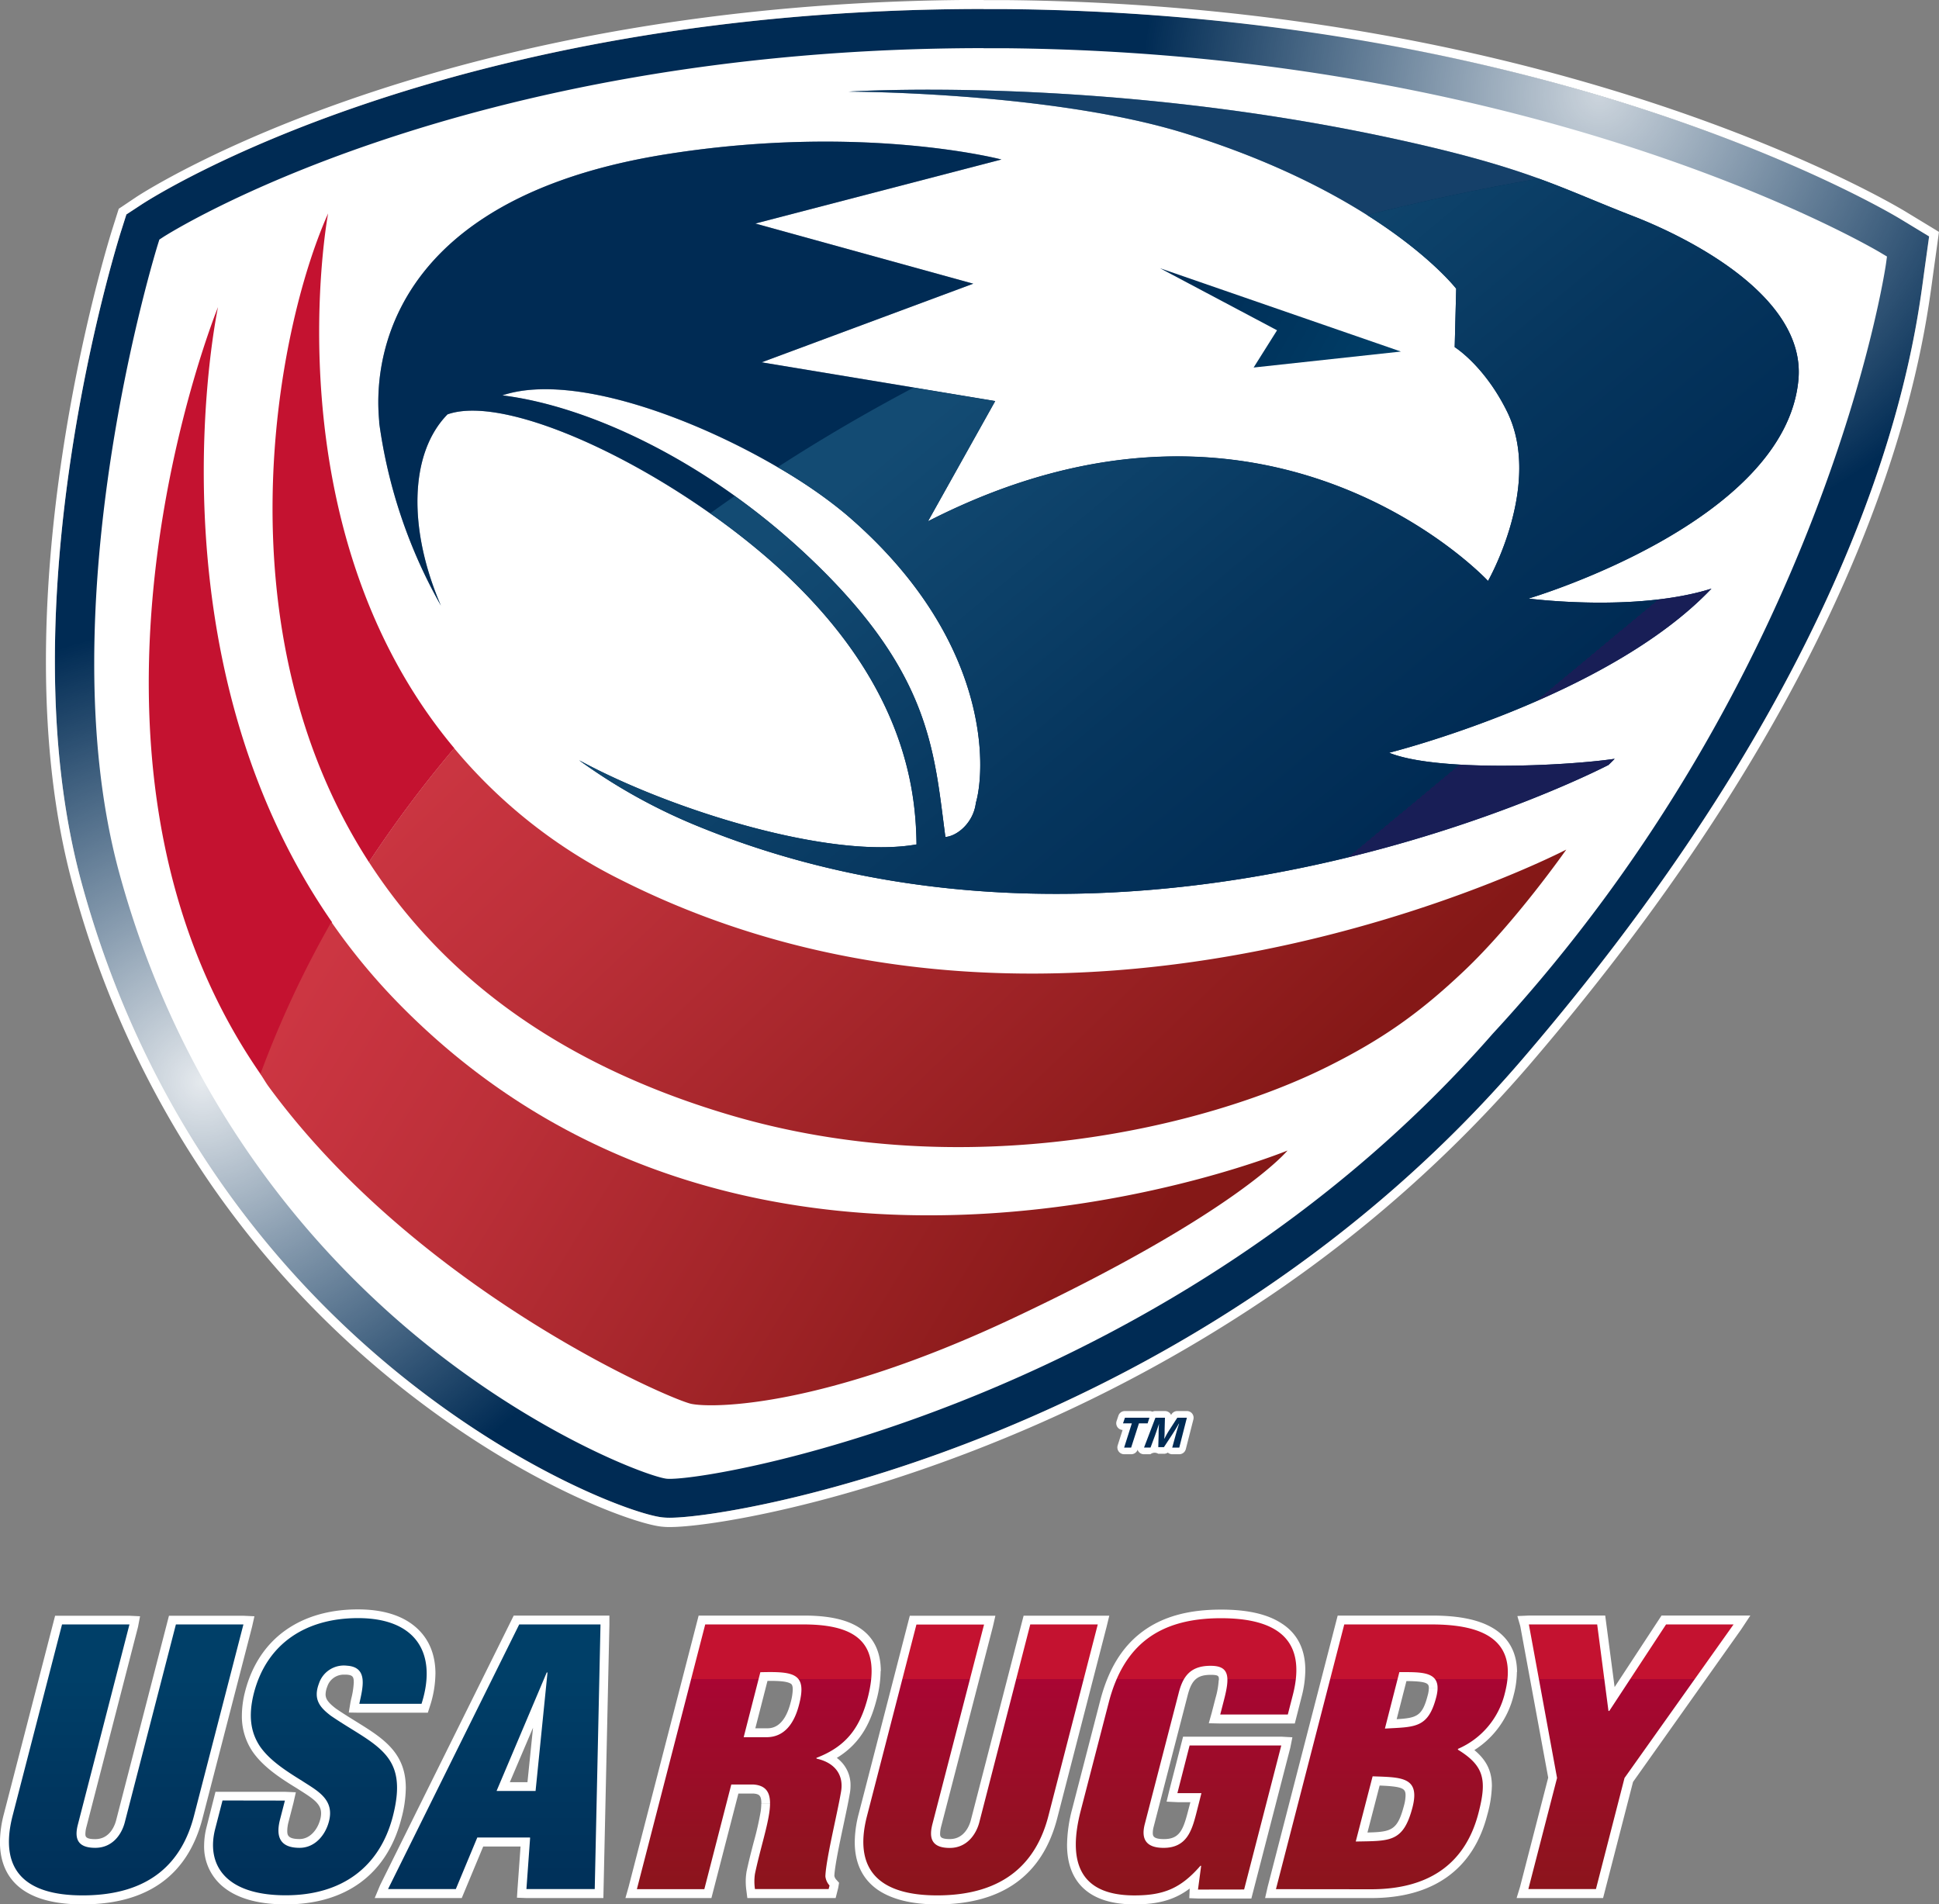 <svg xmlns="http://www.w3.org/2000/svg" xmlns:xlink="http://www.w3.org/1999/xlink" viewBox="0 0 763.26 749.67">
  <rect x="0" y="0" width="763.26" height="749.67" fill="#808080" stroke="none"/>
  <defs>
    <radialGradient id="radial-gradient" cx="747.76" cy="97.88" r="179.92" gradientUnits="userSpaceOnUse">
      <stop offset="0" stop-color="#fff" stop-opacity="0.8"/>
      <stop offset="1" stop-color="#fff" stop-opacity="0"/>
    </radialGradient>
    <radialGradient id="radial-gradient-2" cx="197.78" cy="486.4" r="179.62" gradientUnits="userSpaceOnUse">
      <stop offset="0" stop-color="#fff" stop-opacity="0.9"/>
      <stop offset="0.37" stop-color="#fff" stop-opacity="0.55"/>
      <stop offset="0.81" stop-color="#fff" stop-opacity="0.16"/>
      <stop offset="1" stop-color="#fff" stop-opacity="0"/>
    </radialGradient>
    <linearGradient id="usar_gradient_blue" data-name="usar gradient blue" x1="457.51" y1="104.04" x2="542.84" y2="153.3" gradientUnits="userSpaceOnUse">
      <stop offset="0" stop-color="#181e56"/>
      <stop offset="0" stop-color="#142056"/>
      <stop offset="0" stop-color="#092655"/>
      <stop offset="0" stop-color="#022a54"/>
      <stop offset="0" stop-color="#002b54"/>
      <stop offset="0.61" stop-color="#00365f"/>
      <stop offset="1" stop-color="#003f68"/>
    </linearGradient>
    <linearGradient id="linear-gradient" x1="473.9" y1="24.32" x2="652.54" y2="164.27" gradientUnits="userSpaceOnUse">
      <stop offset="0" stop-color="#181e56"/>
      <stop offset="0" stop-color="#142056"/>
      <stop offset="0" stop-color="#092655"/>
      <stop offset="0" stop-color="#022a54"/>
      <stop offset="0" stop-color="#002b54"/>
      <stop offset="0.09" stop-color="#0f3b63"/>
      <stop offset="0.23" stop-color="#224f77"/>
      <stop offset="0.33" stop-color="#29567e"/>
    </linearGradient>
    <linearGradient id="linear-gradient-2" x1="671.39" y1="379.29" x2="518.61" y2="195.43" gradientUnits="userSpaceOnUse">
      <stop offset="0" stop-color="#181e56"/>
      <stop offset="0" stop-color="#142056"/>
      <stop offset="0" stop-color="#092655"/>
      <stop offset="0" stop-color="#022a54"/>
      <stop offset="0" stop-color="#002b54"/>
      <stop offset="0.42" stop-color="#06365e"/>
      <stop offset="1" stop-color="#134b73"/>
    </linearGradient>
    <linearGradient id="linear-gradient-3" x1="238.14" y1="810.36" x2="238.1" y2="692.59" gradientUnits="userSpaceOnUse">
      <stop offset="0" stop-color="#181e56"/>
      <stop offset="0.75" stop-color="#063b78"/>
      <stop offset="1" stop-color="#004684"/>
    </linearGradient>
    <linearGradient id="usar_gradient_blue-2" x1="238.15" y1="838.33" x2="238.11" y2="720.56" xlink:href="#usar_gradient_blue"/>
    <linearGradient id="linear-gradient-4" x1="584.82" y1="806.7" x2="584.82" y2="697.58" gradientUnits="userSpaceOnUse">
      <stop offset="0" stop-color="#771110"/>
      <stop offset="0.3" stop-color="#870d1b"/>
      <stop offset="1" stop-color="#a90533"/>
    </linearGradient>
    <linearGradient id="linear-gradient-5" x1="584.74" y1="830.67" x2="584.74" y2="721.56" gradientUnits="userSpaceOnUse">
      <stop offset="0" stop-color="#851817"/>
      <stop offset="0.41" stop-color="#911220"/>
      <stop offset="1" stop-color="#a90533"/>
      <stop offset="1" stop-color="#b00832"/>
      <stop offset="1" stop-color="#c21130"/>
      <stop offset="1" stop-color="#c41230"/>
    </linearGradient>
    <linearGradient id="Red_Gradient" data-name="Red Gradient" x1="362.73" y1="258.65" x2="662.75" y2="570.35" gradientUnits="userSpaceOnUse">
      <stop offset="0" stop-color="#c41230"/>
      <stop offset="0" stop-color="#c81e36"/>
      <stop offset="0" stop-color="#cd3040"/>
      <stop offset="0" stop-color="#cf3744"/>
      <stop offset="0.26" stop-color="#bb2f38"/>
      <stop offset="0.8" stop-color="#871918"/>
      <stop offset="0.82" stop-color="#851817"/>
    </linearGradient>
    <linearGradient id="Red_Gradient-2" x1="245.94" y1="405.86" x2="611.64" y2="630.42" xlink:href="#Red_Gradient"/>
  </defs>
  <title>shield-digital</title>
  <g style="isolation: isolate">
    <g id="USAR_Logo_Digital" data-name="USAR Logo Digital">
      <g>
        <path d="M381.78,658h0a26.32,26.32,0,0,1-2.9-.15c-20.48-2.19-177.6-63.69-228.48-249.4-30.22-110.29,13.52-250.83,15.39-256.76l2.14-6.74,5.91-3.88c4.8-3.14,119.86-77,331.53-77,3,0,6,0,9,0,216.7,2.1,346.58,79.41,352,82.7l11.18,6.78-1.8,12.95C872,193.78,859.63,312.05,717,478,589.82,625.82,409.42,658,381.78,658ZM201.61,170.8c-8.15,29-36.4,141.37-12.89,227.19,45,164.28,180.67,215.46,194.69,220.24,30.31-2,190.21-36.72,304-166.84,104.26-112.77,137.87-236.8,146.46-277-14-7.14-40-19.23-76.31-31.32-52-17.31-136.47-38.16-243.58-39.2-108.26-1.1-189.92,18.68-238.93,35.2C237.2,151.86,212.33,164.74,201.61,170.8Z" transform="translate(-118.18 -60.53)" style="fill: #002b54"/>
        <path d="M381.78,658h0a26.32,26.32,0,0,1-2.9-.15c-20.48-2.19-177.6-63.69-228.48-249.4-30.22-110.29,13.52-250.83,15.39-256.76l2.14-6.74,5.91-3.88c4.8-3.14,119.86-77,331.53-77,3,0,6,0,9,0,216.7,2.1,346.58,79.41,352,82.7l11.18,6.78-1.8,12.95C872,193.78,859.63,312.05,717,478,589.82,625.82,409.42,658,381.78,658ZM201.61,170.8c-8.15,29-36.4,141.37-12.89,227.19,45,164.28,180.67,215.46,194.69,220.24,30.31-2,190.21-36.72,304-166.84,104.26-112.77,137.87-236.8,146.46-277-14-7.14-40-19.23-76.31-31.32-52-17.31-136.47-38.16-243.58-39.2-108.26-1.1-189.92,18.68-238.93,35.2C237.2,151.86,212.33,164.74,201.61,170.8Z" transform="translate(-118.18 -60.53)" style="fill: url(#radial-gradient)"/>
        <g>
          <path d="M381.78,659.84a27,27,0,0,1-3.11-.17c-20.7-2.21-178.86-64-230-250.71-30.33-110.69,13.53-251.82,15.41-257.77l2.33-7.36,6.45-4.22c4.81-3.16,120.34-77.28,332.51-77.28,3,0,6,0,9,0,217.08,2.11,347.47,79.67,352.92,83l12.18,7.39-2,14.12-.37,2.65c-2.14,15.84-7.16,52.95-29,106.26-27.23,66.44-70.91,134.87-129.82,203.37-67.48,78.47-149.05,122.7-205.59,146C442.72,654,391.63,659.84,381.78,659.84ZM203.14,172c-9.08,32.59-35.7,141.52-12.68,225.51,18.76,68.49,55.22,125.36,108.37,169,41.43,34,79.17,47.92,84.82,49.88,33.86-2.37,191-38.85,302.42-166.2A612.09,612.09,0,0,0,794.89,284.94c22-48.9,32.49-89.13,36.94-109.55-15.33-7.75-40.45-19.15-74.82-30.59-51.88-17.27-136.16-38.07-243-39.1q-4.34,0-8.6,0c-103.68,0-182.16,19.12-229.74,35.15C239.07,153.13,214.74,165.5,203.14,172Z" transform="translate(-118.18 -60.53)" style="fill: url(#radial-gradient-2)"/>
          <path d="M505.37,64.12c3,0,6,0,9,0,216.7,2.1,346.58,79.41,352,82.7l11.18,6.78-1.8,12.95C872,193.78,859.63,312.05,717,478,589.82,625.82,409.42,658,381.78,658h0a26.32,26.32,0,0,1-2.9-.15c-20.48-2.19-177.6-63.69-228.48-249.4-30.22-110.29,13.52-250.83,15.39-256.76l2.14-6.74,5.91-3.88c4.8-3.14,119.86-77,331.53-77m-122,554.11c30.31-2,190.21-36.72,304-166.84,104.26-112.77,137.87-236.8,146.46-277-14-7.14-40-19.23-76.31-31.32-52-17.31-136.47-38.16-243.58-39.2-2.89,0-5.77,0-8.62,0-104,0-182.61,19.16-230.31,35.24-37.86,12.76-62.73,25.64-73.45,31.7-8.15,29-36.4,141.37-12.89,227.19,45,164.28,180.67,215.46,194.69,220.24m122-557.7c-212.7,0-328.67,74.41-333.5,77.57L166,142l-1.07.7-.39,1.22-2.13,6.74c-1.89,6-45.91,147.6-15.43,258.8a383.38,383.38,0,0,0,54.79,118.11,372.9,372.9,0,0,0,72,77.26c49.6,40,94.11,55.52,104.71,56.65a27.53,27.53,0,0,0,3.29.18c15.33,0,67.67-8.52,131.64-34.87a577.42,577.42,0,0,0,103.43-55.31,518.2,518.2,0,0,0,102.84-91.15c59-68.66,102.82-137.25,130.13-203.86,21.94-53.54,27-90.8,29.14-106.71l.36-2.65,1.8-12.94.32-2.35-2-1.22-11.17-6.78C862.79,140.49,732,62.69,514.42,60.57c-3,0-6.07,0-9,0ZM204.67,173.2c11.79-6.56,35.79-18.64,71.54-30.69,47.45-16,125.72-35.06,229.16-35.06,2.84,0,5.73,0,8.58,0,106.65,1,190.73,21.78,242.49,39,33.36,11.1,58,22.16,73.34,29.86-4.6,20.74-15.12,60.15-36.53,107.83A610.12,610.12,0,0,1,684.78,449l0,0,0,0a483.9,483.9,0,0,1-90.58,80.08,547.8,547.8,0,0,1-91.46,50.46c-53.15,23.1-100.61,33.65-118.79,35-6.64-2.34-43.49-16.23-83.92-49.45A321.89,321.89,0,0,1,239.12,499a335.44,335.44,0,0,1-46.93-102c-9.89-36.11-11.68-81-5.33-133.5a644.94,644.94,0,0,1,17.81-90.34Z" transform="translate(-118.18 -60.53)" style="fill: #fff"/>
        </g>
        <g>
          <path d="M380.83,640.39c-1.52-.16-162.38-50.16-213.45-236.56C138.52,298.51,182.14,158.45,182.58,157l.24-.76.68-.44c1.13-.75,115.41-74.11,321.87-74.11,2.92,0,5.88,0,8.83,0,211.91,2.06,341.77,79.37,343,80.15l1.27.78-.21,1.47C858.1,165.76,834.69,324.7,704,466c-124.11,141.9-300,174.42-322.26,174.42C381.78,640.43,381.07,640.42,380.83,640.39Z" transform="translate(-118.18 -60.53)" style="fill: #fff"/>
          <path d="M505.37,84c2.91,0,5.86,0,8.81,0,213.74,2.08,341.9,79.83,341.9,79.83s-22,158.19-153.7,300.61c-127.84,146.16-305.26,173.7-320.6,173.7l-.7,0c-9.34-1-162.61-56.4-211.52-234.91-29-105.9,15.18-245.52,15.18-245.52S297.2,84,505.37,84m0-4.52c-207.13,0-322,73.73-323.11,74.47l-1.35.89-.48,1.53c-.45,1.41-44.26,142.11-15.23,248.07C191,498.67,245.87,557.79,287.34,590.8c44.92,35.74,86.65,51.12,93.26,51.84a11.61,11.61,0,0,0,1.18.05c22.39,0,199.31-32.67,324-175.24,131-141.73,154.55-301.37,154.78-303l.4-2.94L858.42,160c-1.29-.78-131.67-78.41-344.2-80.48-3,0-5.92,0-8.85,0Z" transform="translate(-118.18 -60.53)" style="fill: #fff"/>
        </g>
        <g>
          <path d="M560.68,630.38h2.76l3.07-9.54h3.42l.71-2.22H561l-.76,2.22h3.47Z" transform="translate(-118.18 -60.53)" style="fill: #002b54"/>
          <path d="M563.44,633h-2.76a2.68,2.68,0,0,1-2.54-3.48l1.93-6.07a2.65,2.65,0,0,1-2-1.1,2.69,2.69,0,0,1-.36-2.41l.75-2.22A2.66,2.66,0,0,1,561,616h9.64a2.66,2.66,0,0,1,2.54,3.47l-.71,2.22a2.67,2.67,0,0,1-2.54,1.85h-1.48L566,631.19A2.67,2.67,0,0,1,563.44,633Z" transform="translate(-118.18 -60.53)" style="fill: #fff"/>
        </g>
        <g>
          <path d="M579.61,630.38l1.33-4.85c.36-1.28.8-2.88,1.37-4.56h-.11c-.81,1.47-1.83,3.12-2.67,4.4l-3.18,4.83h-2.23l.13-4.77c0-1.29,0-2.92.18-4.46h0c-.51,1.54-1.11,3.28-1.56,4.56l-1.8,4.85h-2.56L573,618.62h3.75l-.13,4.48c0,1.1,0,2.43-.14,3.74h.09a33.24,33.24,0,0,1,2.15-3.74l2.89-4.48h3.77l-3,11.76Z" transform="translate(-118.18 -60.53)" style="fill: #002b54"/>
          <path d="M582.32,633h-2.71a2.66,2.66,0,0,1-1.74-.65,2.63,2.63,0,0,1-1.52.47h-2.23a2.68,2.68,0,0,0-3.1.18h-2.56a2.67,2.67,0,0,1-2.48-3.63l4.52-11.76A2.67,2.67,0,0,1,573,616h3.75a2.7,2.7,0,0,1,1.91.79,2.81,2.81,0,0,1,.5.75l.21-.33A2.67,2.67,0,0,1,581.6,616h3.77a2.64,2.64,0,0,1,2.1,1,2.68,2.68,0,0,1,.47,2.3l-3,11.76A2.67,2.67,0,0,1,582.32,633Z" transform="translate(-118.18 -60.53)" style="fill: #fff"/>
        </g>
        <path d="M560.68,630.38h2.76l3.07-9.54h3.42l.71-2.22H561l-.76,2.22h3.47Z" transform="translate(-118.18 -60.53)" style="fill: #002b54"/>
        <path d="M579.61,630.38l1.33-4.85c.36-1.28.8-2.88,1.37-4.56h-.11c-.81,1.47-1.83,3.12-2.67,4.4l-3.18,4.83h-2.23l.13-4.77c0-1.29,0-2.92.18-4.46h0c-.51,1.54-1.11,3.28-1.56,4.56l-1.8,4.85h-2.56L573,618.62h3.75l-.13,4.48c0,1.1,0,2.43-.14,3.74h.09a33.24,33.24,0,0,1,2.15-3.74l2.89-4.48h3.77l-3,11.76Z" transform="translate(-118.18 -60.53)" style="fill: #002b54"/>
        <polygon points="456.62 105.59 551.45 138.39 493.47 144.68 502.69 130.02 456.62 105.59" style="fill: url(#usar_gradient_blue)"/>
        <path d="M760.85,145.54C732.4,134.52,720,126.81,669,115.6,552.79,90,452.09,96.6,452.09,96.6s79.78.05,132.54,16.41c78.63,24.41,106.76,61.14,106.76,61.14l-.59,23s11.67,7.21,20.62,25.37c14.16,28.74-7.5,66.68-7.5,66.68s-85.77-92.43-220.46-23.47l26.47-47.34L418,203.16l83.29-30.95-85.77-23.68,96.86-25.21s-54.2-14.25-131.12-2.2C251.64,141.41,268.15,226.8,267.43,226.85a201,201,0,0,0,24.31,72.08c-12.8-29.61-12.64-59.75,2.6-75.28,23.54-8.37,84.26,20.29,126.34,56.9,53.76,46.88,58,90.78,58.26,112.4-33.66,6-96.54-13.41-132.83-33.14A222.58,222.58,0,0,0,393.46,386c174.92,71.27,357.88-24.34,357.88-24.34s.92-.86,2.43-2.42c-19.9,2.9-70.19,5.16-88.78-2.38,0,0,86-21.55,126.88-64.61-30,9.43-72,3.9-72,3.9s101.3-29.85,106.25-86.31C829,176.35,780.65,153.18,760.85,145.54Zm-258.53,231c-.94,7.9-7.42,13.15-12,13.46-4.6-34.41-5.53-65.67-56.41-112.68-39.45-36.39-84.71-57.06-118-61.16,35.23-11.73,105.85,21.55,135.78,47.27C508.49,312.3,506.19,363.27,502.32,376.58Z" transform="translate(-118.18 -60.53)" style="fill: #002b54"/>
        <g style="opacity: 0.5;mix-blend-mode: screen">
          <path d="M483.46,265.75c134.69-69,220.46,23.47,220.46,23.47s21.66-37.94,7.5-66.68c-8.95-18.16-20.62-25.37-20.62-25.37l.59-23s-10.18-13.16-35.09-29c-64.46,16.34-124.5,39.34-178.48,67.88l32.11,5.33Z" transform="translate(-118.18 -60.53)" style="fill: none"/>
          <path d="M315.94,216.2c26,3.21,59.3,16.58,91.44,39.61q8.33-5.77,16.89-11.36C390,224.41,342.75,207.27,315.94,216.2Z" transform="translate(-118.18 -60.53)" style="fill: none"/>
          <path d="M433.9,277.36c50.88,47,51.81,78.27,56.41,112.68,4.59-.31,11.07-5.56,12-13.46,3.87-13.31,6.17-64.28-50.6-113.11a190.44,190.44,0,0,0-27.45-19q-8.58,5.56-16.89,11.36A277.2,277.2,0,0,1,433.9,277.36Z" transform="translate(-118.18 -60.53)" style="fill: none"/>
          <path d="M315.94,216.2c26.81-8.93,74.06,8.21,108.33,28.25q25.64-16.63,53.55-31.37L418,203.16l83.29-30.95-85.77-23.68,96.86-25.21s-54.2-14.25-131.12-2.2C251.64,141.41,268.15,226.8,267.43,226.85a201,201,0,0,0,24.31,72.08c-12.8-29.61-12.64-59.75,2.6-75.28,19.52-6.94,64.55,11.6,103.37,39q4.79-3.45,9.67-6.83C375.24,232.78,341.92,219.41,315.94,216.2Z" transform="translate(-118.18 -60.53)" style="fill: #002b54"/>
          <path d="M669,115.6C552.79,90,452.09,96.6,452.09,96.6s79.78.05,132.54,16.41c31.6,9.81,54.93,21.59,71.67,32.19q33.06-8.37,67.61-14.37C710.79,126.06,694.86,121.28,669,115.6Z" transform="translate(-118.18 -60.53)" style="fill: url(#linear-gradient)"/>
        </g>
        <g>
          <path d="M247.34,144.53c-20.73,46.41-42.86,164.31,16.08,255.41A470.7,470.7,0,0,1,297,355.06C224.09,268,247.34,144.53,247.34,144.53Z" transform="translate(-118.18 -60.53)" style="fill: #c41230"/>
          <path d="M204,181.41s-71.39,175,16.9,302.19a402.67,402.67,0,0,1,28-60C175,317.16,204,181.41,204,181.41Z" transform="translate(-118.18 -60.53)" style="fill: #c41230"/>
        </g>
        <g>
          <path d="M433.9,277.36c50.88,47,51.81,78.27,56.41,112.68,4.59-.31,11.07-5.56,12-13.46,3.87-13.31,6.17-64.28-50.6-113.11a190.44,190.44,0,0,0-27.45-19q-8.58,5.56-16.89,11.36A277.2,277.2,0,0,1,433.9,277.36Z" transform="translate(-118.18 -60.53)" style="fill: none"/>
          <path d="M315.94,216.2c26,3.21,59.3,16.58,91.44,39.61q8.33-5.77,16.89-11.36C390,224.41,342.75,207.27,315.94,216.2Z" transform="translate(-118.18 -60.53)" style="fill: none"/>
          <path d="M483.46,265.75c134.69-69,220.46,23.47,220.46,23.47s21.66-37.94,7.5-66.68c-8.95-18.16-20.62-25.37-20.62-25.37l.59-23s-10.18-13.16-35.09-29c-64.46,16.34-124.5,39.34-178.48,67.88l32.11,5.33Z" transform="translate(-118.18 -60.53)" style="fill: none"/>
          <path d="M760.85,145.54c-14-5.44-24.17-10.06-36.94-14.71q-34.51,6-67.61,14.37c24.91,15.79,35.09,29,35.09,29l-.59,23s11.67,7.21,20.62,25.37c14.16,28.74-7.5,66.68-7.5,66.68s-85.77-92.43-220.46-23.47l26.47-47.34-32.11-5.33Q450,227.81,424.27,244.45a190.44,190.44,0,0,1,27.45,19c56.77,48.83,54.47,99.8,50.6,113.11-.94,7.9-7.42,13.15-12,13.46-4.6-34.41-5.53-65.67-56.41-112.68a277.2,277.2,0,0,0-26.52-21.55q-4.87,3.39-9.67,6.83a289,289,0,0,1,23,17.91c53.76,46.88,58,90.78,58.26,112.4-33.66,6-96.54-13.41-132.83-33.14A222.58,222.58,0,0,0,393.46,386c174.92,71.27,357.88-24.34,357.88-24.34s.92-.86,2.43-2.42c-19.9,2.9-70.19,5.16-88.78-2.38,0,0,86-21.55,126.88-64.61-30,9.43-72,3.9-72,3.9s101.3-29.85,106.25-86.31C829,176.35,780.65,153.18,760.85,145.54Z" transform="translate(-118.18 -60.53)" style="fill: url(#linear-gradient-2)"/>
        </g>
        <g>
          <path d="M142.6,700h26.54l-20.26,78.61c-1.33,5-.78,9.33,6.78,9.33,7,0,10.49-5.56,11.63-10L187.42,700H214l-19.48,75.42c-4.58,17.65-16.67,31.24-43.85,31.24-22.47,0-33-9.84-27.56-31.24Zm87.73,69.34-1.89,7.32c-1.56,6-.81,11.28,7.66,11.28,6.16,0,10.23-5.17,11.57-10.42,2.28-8.76-4.72-12.11-10.67-16-7-4.31-12.94-8.33-16.56-13.62-3.46-5.29-4.64-11.66-2.33-20.84,5.08-19.58,20.52-29.55,41-29.55,23.14,0,31.24,14.17,25,33.73H259.62c1.29-6.11,3.75-14.46-4.87-15a10.32,10.32,0,0,0-11,6.95c-2.37,6.24.26,9.42,4.68,12.77,8.46,5.8,16.13,9.42,21,14.74s6.64,12.19,3.39,24.83c-5.18,20-20.09,31.09-42.15,31.09-24.3,0-31.33-12.46-27.76-26.21l2.86-11.11Zm40.6,34.83L322.56,700h32l-2.27,104.17H325.4l1.46-20.29H306.05l-8.44,20.29Zm62.77-85.27h-.3l-19.75,46.65H329ZM142.6,700h26.54l-20.26,78.61c-1.33,5-.78,9.33,6.78,9.33,7,0,10.49-5.56,11.63-10L187.42,700H214l-19.48,75.42c-4.58,17.65-16.67,31.24-43.85,31.24-22.47,0-33-9.84-27.56-31.24Zm87.73,69.34-1.89,7.32c-1.56,6-.81,11.28,7.66,11.28,6.16,0,10.23-5.17,11.57-10.42,2.28-8.76-4.72-12.11-10.67-16-7-4.31-12.94-8.33-16.56-13.62-3.46-5.29-4.64-11.66-2.33-20.84,5.08-19.58,20.52-29.55,41-29.55,23.14,0,31.24,14.17,25,33.73H259.62c1.29-6.11,3.75-14.46-4.87-15a10.32,10.32,0,0,0-11,6.95c-2.37,6.24.26,9.42,4.68,12.77,8.46,5.8,16.13,9.42,21,14.74s6.64,12.19,3.39,24.83c-5.18,20-20.09,31.09-42.15,31.09-24.3,0-31.33-12.46-27.76-26.21l2.86-11.11Zm40.6,34.83L322.56,700h32l-2.27,104.17H325.4l1.46-20.29H306.05l-8.44,20.29Zm62.77-85.27h-.3l-19.75,46.65H329Z" transform="translate(-118.18 -60.53)" style="fill: url(#linear-gradient-3)"/>
          <path d="M230.65,810.2c-10.44,0-18.55-2.19-24.12-6.5a20.43,20.43,0,0,1-8-16.75,29.85,29.85,0,0,1,1-7.33L203,765.88h27.3l4.34.19-.95,4.18-1.89,7.33a14.6,14.6,0,0,0-.54,3.56c0,1.57,0,3.34,4.81,3.34,4.27,0,7.19-3.91,8.18-7.78a9.54,9.54,0,0,0,.33-2.35c0-3.63-3-5.68-7.77-8.72-.59-.37-1.17-.73-1.74-1.11-6.57-4-13.4-8.5-17.55-14.58a24.74,24.74,0,0,1-4.13-14.07,38.85,38.85,0,0,1,1.3-9.59c5.3-20.47,21.48-32.2,44.38-32.2,9.66,0,17.25,2.3,22.58,6.83s7.94,10.83,7.94,18.53h-7c0-5.67-1.84-10.11-5.48-13.2-4-3.42-10.09-5.16-18-5.16-19.74,0-33.1,9.57-37.6,26.93a32.47,32.47,0,0,0-1.08,7.86,17.66,17.66,0,0,0,3,10.18c3,4.42,8,8,15.46,12.55l1.74,1.11c4.92,3.1,11,7,11,14.63a16.36,16.36,0,0,1-.56,4.11c-1.65,6.48-6.92,13-15,13-10.66,0-11.81-7.23-11.81-10.33a20.94,20.94,0,0,1,.77-5.33l.76-2.94H208.46l-2.18,8.49a22.55,22.55,0,0,0-.77,5.59,13.48,13.48,0,0,0,5.31,11.21c4.25,3.29,11.11,5,19.83,5,20.53,0,33.94-9.85,38.76-28.47a41.74,41.74,0,0,0,1.53-10.32,15.55,15.55,0,0,0-4.11-11.27c-2.94-3.22-7.25-5.89-12.25-9-2.6-1.61-5.29-3.28-8.13-5.22l-.13-.1c-3.62-2.74-7-6-7-11.27h0a15.3,15.3,0,0,1,1.12-5.52,13.79,13.79,0,0,1,13.22-9.25c.43,0,.87,0,1.32.05,6,.37,9.44,4,9.44,10.08a27.3,27.3,0,0,1-.53,4.9h17.52a33.15,33.15,0,0,0,1.17-8.37h7a42.62,42.62,0,0,1-2.21,12.94l-.78,2.43h-27l-4.12-.07.69-4.15.28-1.29a32.26,32.26,0,0,0,1-6.39c0-2.22-.41-2.94-2.93-3.09-.32,0-.57,0-.83,0a6.82,6.82,0,0,0-6.69,4.75,8.8,8.8,0,0,0-.65,3c0,1.85,1.08,3.34,4.12,5.65,2.68,1.84,5.28,3.44,7.79,5,5.44,3.37,10.14,6.29,13.73,10.22,4.05,4.44,5.94,9.52,5.94,16a48.54,48.54,0,0,1-1.75,12.07C270.56,798.23,254.38,810.2,230.65,810.2Zm-80,0c-26.85,0-32.49-13.36-32.49-24.57a44.92,44.92,0,0,1,1.54-11l20.17-78.05h29.25l4.19.2-.8,4.18-20.27,78.6a11.75,11.75,0,0,0-.45,2.85c0,1,0,2.11,3.85,2.11,5.89,0,7.79-5.64,8.24-7.37l20.81-80.57H214l4.33.2-.94,4.18L197.9,776.33C192.08,798.8,176.19,810.2,150.67,810.2Zm-25.49-24.57c0,4.34,0,17.57,25.49,17.57,22.24,0,35.47-9.36,40.46-28.62l18.35-71H190.13l-19.45,75.31c-2.4,9.32-9.59,12.63-15,12.63-9.79,0-10.85-6.37-10.85-9.11a18.11,18.11,0,0,1,.68-4.62l19.13-74.21H145.31L126.5,776.33A37.72,37.72,0,0,0,125.18,785.63Zm230.53,22.08H325.4l-3.73-.14.23-3.61,1.19-16.54h-14.7l-8.45,20.29h-29l-5.26,0,2.12-5.08,52.6-106.12h34.16l3.5,0v3.55Zm-26.55-7h19.7L351,703.54H324.73l-48.16,97.17h18.71l8.44-20.29h23.14v3.5l3.49.25Zm3-31.62H313.65v-3.5l-3.23-1.36,20.66-48.79h2.62v3.5l3.48.35Zm-13.27-7h6.94L328,740.65Z" transform="translate(-118.18 -60.53)" style="fill: #fff"/>
        </g>
        <path d="M142.6,700h26.54l-20.26,78.61c-1.33,5-.78,9.33,6.78,9.33,7,0,10.48-5.56,11.63-10L187.42,700H214l-19.48,75.42c-4.58,17.65-16.67,31.24-43.85,31.24-22.47,0-33-9.84-27.56-31.24Zm87.73,69.34-1.89,7.32c-1.56,6-.81,11.28,7.66,11.28,6.17,0,10.23-5.17,11.57-10.42,2.28-8.76-4.73-12.11-10.67-16-7-4.31-12.94-8.33-16.56-13.62-3.46-5.29-4.64-11.66-2.33-20.84,5.08-19.58,20.52-29.55,41-29.55,23.14,0,31.24,14.17,25,33.73H259.62c1.29-6.11,3.75-14.46-4.87-15a10.32,10.32,0,0,0-11,6.95c-2.37,6.24.26,9.42,4.68,12.77,8.46,5.8,16.13,9.42,21,14.74s6.64,12.19,3.39,24.83c-5.18,20-20.09,31.09-42.16,31.09-24.29,0-31.32-12.46-27.76-26.21l2.87-11.11Zm40.6,34.83L322.56,700h32l-2.27,104.17H325.4l1.46-20.29h-20.8l-8.45,20.29Zm62.77-85.27h-.3l-19.75,46.65H329ZM142.6,700h26.54l-20.26,78.61c-1.33,5-.78,9.33,6.78,9.33,7,0,10.48-5.56,11.63-10L187.42,700H214l-19.48,75.42c-4.58,17.65-16.67,31.24-43.85,31.24-22.47,0-33-9.84-27.56-31.24Zm87.73,69.34-1.89,7.32c-1.56,6-.81,11.28,7.66,11.28,6.17,0,10.23-5.17,11.57-10.42,2.28-8.76-4.73-12.11-10.67-16-7-4.31-12.94-8.33-16.56-13.62-3.46-5.29-4.64-11.66-2.33-20.84,5.08-19.58,20.52-29.55,41-29.55,23.14,0,31.24,14.17,25,33.73H259.62c1.29-6.11,3.75-14.46-4.87-15a10.32,10.32,0,0,0-11,6.95c-2.37,6.24.26,9.42,4.68,12.77,8.46,5.8,16.13,9.42,21,14.74s6.64,12.19,3.39,24.83c-5.18,20-20.09,31.09-42.16,31.09-24.29,0-31.32-12.46-27.76-26.21l2.87-11.11Zm40.6,34.83L322.56,700h32l-2.27,104.17H325.4l1.46-20.29h-20.8l-8.45,20.29Zm62.77-85.27h-.3l-19.75,46.65H329Z" transform="translate(-118.18 -60.53)" style="fill: url(#usar_gradient_blue-2)"/>
        <g>
          <path d="M395.51,804.21H369L395.86,700h38.76c21.73,0,30.51,8.06,25.25,28.75-2.92,11.13-7.84,19.07-20.25,23.78l0,.28c7,1.5,11,6.22,9.63,13.44-1.43,8.35-5.88,26.26-6.1,32.92a6.4,6.4,0,0,0,1.65,3.6l-.37,1.4h-29a20.18,20.18,0,0,1,0-6c1.92-9.14,4.75-17.76,5.65-24.15s-.13-10.55-6.2-11h-8.77ZM411,744.39h9c7.71,0,11.22-6.53,12.82-12.9,3.24-12.4-2.21-13-15.26-12.68ZM479,700H505.6l-20.34,78.61c-1.27,5-.72,9.33,6.83,9.33,6.92,0,10.44-5.56,11.62-10L523.81,700h26.58l-19.45,75.42c-4.56,17.65-16.71,31.24-43.8,31.24-22.54,0-33.12-9.84-27.6-31.24ZM589.83,804.37,591,795h-.28c-7.74,8.91-14.47,11.67-26,11.67-22.48,0-26-14.29-21.16-33.19l11.06-42.75c5.88-22.66,19.86-33.18,44.18-33.18,22.64,0,33.75,8.88,28.31,30.12l-2,7.79H598.59l1.47-5.71c2.31-8.89,2.24-13.33-4.85-13.46-8.24-.16-11.31,4-13,10.81l-13.32,51.52c-1.52,5.86.49,9.33,7.41,9.33,9,0,11.07-6.69,12.8-13.34l2.08-8.19H581.7l4.81-18.78h36.1L608,804.37Zm30.69-.16L647.41,700h34.43c20,0,34.21,6,28.8,27a31.94,31.94,0,0,1-18.49,22l-.06.26c10.43,6.39,11.53,11.92,8.18,24.88-5.42,21.07-20.72,30.11-42.3,30.11Zm31.41-18.75c13.33-.29,18.7.53,22.34-13.45,3.11-12.12-4.5-11.81-15.7-12.22ZM663.41,741c11.78-.69,17,0,20.21-12.38,2.64-10.25-5.11-9.85-14.51-9.85Zm88-6.94h.32L774.1,700h26.57l-42.92,60.44L746.5,804.21H719.9l11.29-43.73L720.08,700H747ZM395.51,804.21H369L395.86,700h38.76c21.73,0,30.51,8.06,25.25,28.75-2.92,11.13-7.84,19.07-20.25,23.78l0,.28c7,1.5,11,6.22,9.63,13.44-1.43,8.35-5.88,26.26-6.1,32.92a6.4,6.4,0,0,0,1.65,3.6l-.37,1.4h-29a20.18,20.18,0,0,1,0-6c1.92-9.14,4.75-17.76,5.65-24.15s-.13-10.55-6.2-11h-8.77ZM411,744.39h9c7.71,0,11.22-6.53,12.82-12.9,3.24-12.4-2.21-13-15.26-12.68ZM479,700H505.6l-20.34,78.61c-1.27,5-.72,9.33,6.83,9.33,6.92,0,10.44-5.56,11.62-10L523.81,700h26.58l-19.45,75.42c-4.56,17.65-16.71,31.24-43.8,31.24-22.54,0-33.12-9.84-27.6-31.24ZM589.83,804.37,591,795h-.28c-7.74,8.91-14.47,11.67-26,11.67-22.48,0-26-14.29-21.16-33.19l11.06-42.75c5.88-22.66,19.86-33.18,44.18-33.18,22.64,0,33.75,8.88,28.31,30.12l-2,7.79H598.59l1.47-5.71c2.31-8.89,2.24-13.33-4.85-13.46-8.24-.16-11.31,4-13,10.81l-13.32,51.52c-1.52,5.86.49,9.33,7.41,9.33,9,0,11.07-6.69,12.8-13.34l2.08-8.19H581.7l4.81-18.78h36.1L608,804.37Zm30.69-.16L647.41,700h34.43c20,0,34.21,6,28.8,27a31.94,31.94,0,0,1-18.49,22l-.06.26c10.43,6.39,11.53,11.92,8.18,24.88-5.42,21.07-20.72,30.11-42.3,30.11Zm31.41-18.75c13.33-.29,18.7.53,22.34-13.45,3.11-12.12-4.5-11.81-15.7-12.22ZM663.41,741c11.78-.69,17,0,20.21-12.38,2.64-10.25-5.11-9.85-14.51-9.85Zm88-6.94h.32L774.1,700h26.57l-42.92,60.44L746.5,804.21H719.9l11.29-43.73L720.08,700H747Z" transform="translate(-118.18 -60.53)" style="fill: url(#linear-gradient-4)"/>
          <path d="M564.78,810.2c-9,0-15.79-2.19-20.28-6.49-4.18-4-6.3-9.74-6.29-17a57.16,57.16,0,0,1,2-14l11.06-42.76c3.17-12.24,8.56-21.07,16.46-27s18-8.79,31.11-8.79c10.46,0,18.25,1.78,23.82,5.43C628.89,703.58,632,709.8,632,718h-7c0-5.77-2-9.9-6.2-12.64-4.33-2.84-11.06-4.28-20-4.28-22.73,0-35.31,9.43-40.79,30.55L547,774.39a50.35,50.35,0,0,0-1.79,12.28c0,5.4,1.35,9.32,4.13,12,3.15,3,8.34,4.55,15.44,4.55,10.78,0,16.45-2.54,23.33-10.46l1-1.21H591V795l3.48.45-.7,5.39h11.45l12.83-49.7H589.23l-3,11.78h4.95v3.5l3.39.86-2.08,8.2c-1.56,6-4.15,16-16.19,16-10.27,0-11.39-6.65-11.39-9.51h0a16.82,16.82,0,0,1,.59-4.19l13.32-51.52c3-12,10.56-13.43,16-13.43h.53c8.38.15,9.63,5.75,9.63,9.09h-7v0h0c0-1.52,0-2-2.76-2.08h-.4c-5.38,0-7.6,2-9.16,8.17l-13.33,51.53a9.72,9.72,0,0,0-.37,2.45c0,1.12,0,2.51,4.39,2.51,6,0,7.52-3.43,9.41-10.72l1-3.81h-5l-4.37-.21,1-4.16,5.49-21.41h38.81l4.22.23-.83,4.15-15.32,59.32H589.83l-3.5-.13.16-3.8C580.51,808.46,574,810.2,564.78,810.2Zm-77.64,0c-10.13,0-18-2-23.5-5.78-6-4.21-9-10.52-9-18.77a44.78,44.78,0,0,1,1.55-11.07l20.12-78H505.6l4.4,0-1,4.35-20.34,78.6a11.72,11.72,0,0,0-.42,2.78c0,1.12,0,2.18,3.86,2.18,5.82,0,7.78-5.66,8.23-7.4l20.78-80.54h29.28l4.45,0-1.06,4.35-19.44,75.41C528.53,798.8,512.66,810.2,487.14,810.2ZM461.6,785.66c0,5.9,2,10.17,6.06,13,4.26,3,10.81,4.51,19.48,4.51,22.23,0,35.44-9.36,40.41-28.62l18.32-71H526.53L507.1,778.85c-1.62,6.12-6.41,12.63-15,12.63-9.8,0-10.86-6.42-10.86-9.18a18.42,18.42,0,0,1,.64-4.51l19.21-74.25H481.7l-18.77,72.79A38,38,0,0,0,461.6,785.66Zm287.61,22.05H719.9l-4.73,0,1.35-4.4,11.09-43-11-59.67-1.14-3.94,4.58-.2h30l3.7,28.16,18.47-28.16h28.46l6.5,0-3.64,5.5L761,762Zm-24.79-7h19.36L754.52,759l39.37-55.44H776L753.65,737.6h-5.28l-4.47-34.06H724.28l10.35,56.31-3.44.63,3.39.88Zm-66.45,7H620.52l-4.35,0,1-4.4,27.57-106.8h37.14c10,0,17.57,1.44,23.06,4.41,6.81,3.67,10.4,9.83,10.4,17.82h-7c0-5.48-2.14-9.19-6.72-11.66-4.38-2.37-11-3.57-19.74-3.57H650.12L625,800.71H658c21.43,0,34.16-9,38.91-27.48a39.62,39.62,0,0,0,1.58-9.57c0-4.17-1.31-7.24-8.2-11.46l1.83-3-3.42-.78.45-2,1.61-.72a28.56,28.56,0,0,0,16.52-19.62,29.68,29.68,0,0,0,1-7.36h7a37,37,0,0,1-1.27,9.11,35.3,35.3,0,0,1-15.47,21.63c4.84,4,6.9,8.38,6.9,14.15a46,46,0,0,1-1.8,11.32C698.15,796.39,682.35,807.71,658,807.71Zm-210.85,0H412.36l-.39-3.06a25.56,25.56,0,0,1-.24-3.57,21,21,0,0,1,.27-3.41l0-.14c.85-4.07,1.86-7.95,2.83-11.7a120.61,120.61,0,0,0,2.78-12.22,23,23,0,0,0,.24-3.06h7a29.4,29.4,0,0,1-.31,4,126,126,0,0,1-2.93,13c-.95,3.65-1.93,7.42-2.75,11.3a13.39,13.39,0,0,0-.16,1.82h21.14c-.07-.29-.13-.59-.19-.9l3.45-.6-3.5-.12c.16-4.62,2-13.49,3.86-22.06.92-4.35,1.8-8.46,2.29-11.33a11.24,11.24,0,0,0,.23-2.18c0-4.72-3.88-6.55-7.14-7.24l.73-3.43-3.49-.28.2-2.49,2.07-.78c11.51-4.37,15.56-11.71,18.11-21.4a40.2,40.2,0,0,0,1.37-9.49h7a46.26,46.26,0,0,1-1.6,11.24c-2.13,8.11-5.72,16.9-15.65,22.93a13.23,13.23,0,0,1,5.4,10.95,17.91,17.91,0,0,1-.35,3.43c-.5,2.92-1.38,7.1-2.32,11.52-1.63,7.66-3.46,16.3-3.7,20.47a2.87,2.87,0,0,0,.61,1.39l1.25,1.4-.34,2Zm-48.9,0H369l-4.63,0,1.25-4.4,27.57-106.8h41.47c9.79,0,16.95,1.59,21.91,4.87,5.52,3.64,8.32,9.35,8.33,17v0h-7c0-5.28-1.65-8.83-5.19-11.16-3.72-2.46-9.79-3.71-18.05-3.71H398.57l-25.09,97.17H392.8l10.62-41.1h11.74c3.63.26,9.73,2,9.72,10.93h-7c0-3.12-.78-3.75-3.12-3.94h-5.92ZM652,789l-.08-3.5-3.39-.87,7.35-28.4,4.27.15c8.58.3,18.31.63,18.31,10.93h-7c0-2.7-1-3.51-10.21-3.89l-4.79,18.49c9.6-.22,11.85-.92,14.42-10.76a15.9,15.9,0,0,0,.58-3.84h7a22.9,22.9,0,0,1-.8,5.61c-4.1,15.7-11.74,15.83-23.29,16ZM420,747.89h-9v-3.5l-3.39-.87,7.24-28.15,2.65-.06c1.37,0,2.66,0,3.86,0,3.86,0,7.83.19,10.75,1.58,3.41,1.62,5.14,4.59,5.14,8.83a26.9,26.9,0,0,1-1,6.7C434.77,738.15,430.72,747.89,420,747.89Zm-4.5-7H420c1.69,0,6.84,0,9.43-10.26a21,21,0,0,0,.8-5c0-2-.58-2.24-1.14-2.51-1.69-.8-5-.9-7.75-.9h-1.05Zm248.09,3.65-.2-3.5-3.39-.86,6.37-24.87h4.73c6.58,0,16.52,0,16.52,9.75h-7c0-1.72-.42-2.71-8.82-2.76l-3.84,15c8-.47,10.13-1.25,12.25-9.5a10.94,10.94,0,0,0,.41-2.72h7v0a17.62,17.62,0,0,1-.63,4.45c-3.58,14-10.86,14.35-20.93,14.87ZM627.86,739H598.59L594,738.9l1.2-4.28,1.47-5.71a31.93,31.93,0,0,0,1.24-7h7a34.93,34.93,0,0,1-1.46,8.74l-.34,1.33h19.33l1.35-5.17A36.07,36.07,0,0,0,625,718h7a42.84,42.84,0,0,1-1.48,10.56Z" transform="translate(-118.18 -60.53)" style="fill: #fff"/>
        </g>
        <path d="M395.43,804.21H368.88L395.78,700h38.75c21.74,0,30.52,8.06,25.26,28.75-2.92,11.13-7.84,19.07-20.25,23.78l0,.28c7,1.5,11.06,6.22,9.63,13.44-1.42,8.35-5.87,26.26-6.09,32.92a6.39,6.39,0,0,0,1.64,3.6l-.36,1.4h-29a20.18,20.18,0,0,1,0-6c1.92-9.14,4.74-17.76,5.65-24.15s-.13-10.55-6.2-11h-8.77Zm15.49-59.82h9c7.71,0,11.22-6.53,12.82-12.9,3.24-12.4-2.22-13-15.26-12.68Zm68-44.35h26.62l-20.34,78.61c-1.27,5-.72,9.33,6.83,9.33,6.92,0,10.44-5.56,11.62-10L523.73,700H550.3l-19.44,75.42c-4.56,17.65-16.71,31.24-43.8,31.24-22.54,0-33.12-9.84-27.6-31.24ZM589.75,804.37,591,795h-.28c-7.75,8.91-14.47,11.67-26,11.67-22.49,0-26-14.29-21.17-33.19l11.07-42.75c5.87-22.66,19.86-33.18,44.18-33.18,22.64,0,33.75,8.88,28.31,30.12l-2,7.79H598.51l1.47-5.71c2.31-8.89,2.24-13.33-4.85-13.46-8.24-.16-11.31,4-13,10.81l-13.33,51.52c-1.51,5.86.5,9.33,7.42,9.33,9,0,11.07-6.69,12.8-13.34l2.08-8.19h-9.46l4.81-18.78h36.09l-14.63,56.7Zm30.69-.16L647.33,700h34.43c20,0,34.21,6,28.8,27a32,32,0,0,1-18.5,22l-.06.26c10.43,6.39,11.54,11.92,8.19,24.88-5.42,21.07-20.72,30.11-42.3,30.11Zm31.41-18.75c13.32-.29,18.69.53,22.34-13.45,3.11-12.12-4.51-11.81-15.7-12.22ZM663.33,741c11.78-.69,17,0,20.21-12.38,2.64-10.25-5.11-9.85-14.52-9.85Zm88-6.94h.32L774,700h26.57l-42.92,60.44-11.25,43.73h-26.6l11.29-43.73L720,700h26.89ZM395.43,804.21H368.88L395.78,700h38.75c21.74,0,30.52,8.06,25.26,28.75-2.92,11.13-7.84,19.07-20.25,23.78l0,.28c7,1.5,11.06,6.22,9.63,13.44-1.42,8.35-5.87,26.26-6.09,32.92a6.39,6.39,0,0,0,1.64,3.6l-.36,1.4h-29a20.18,20.18,0,0,1,0-6c1.92-9.14,4.74-17.76,5.65-24.15s-.13-10.55-6.2-11h-8.77Zm15.49-59.82h9c7.71,0,11.22-6.53,12.82-12.9,3.24-12.4-2.22-13-15.26-12.68Zm68-44.35h26.62l-20.34,78.61c-1.27,5-.72,9.33,6.83,9.33,6.92,0,10.44-5.56,11.62-10L523.73,700H550.3l-19.44,75.42c-4.56,17.65-16.71,31.24-43.8,31.24-22.54,0-33.12-9.84-27.6-31.24ZM589.75,804.37,591,795h-.28c-7.75,8.91-14.47,11.67-26,11.67-22.49,0-26-14.29-21.17-33.19l11.07-42.75c5.87-22.66,19.86-33.18,44.18-33.18,22.64,0,33.75,8.88,28.31,30.12l-2,7.79H598.51l1.47-5.71c2.31-8.89,2.24-13.33-4.85-13.46-8.24-.16-11.31,4-13,10.81l-13.33,51.52c-1.51,5.86.5,9.33,7.42,9.33,9,0,11.07-6.69,12.8-13.34l2.08-8.19h-9.46l4.81-18.78h36.09l-14.63,56.7Zm30.69-.16L647.33,700h34.43c20,0,34.21,6,28.8,27a32,32,0,0,1-18.5,22l-.06.26c10.43,6.39,11.54,11.92,8.19,24.88-5.42,21.07-20.72,30.11-42.3,30.11Zm31.41-18.75c13.32-.29,18.69.53,22.34-13.45,3.11-12.12-4.51-11.81-15.7-12.22ZM663.33,741c11.78-.69,17,0,20.21-12.38,2.64-10.25-5.11-9.85-14.52-9.85Zm88-6.94h.32L774,700h26.57l-42.92,60.44-11.25,43.73h-26.6l11.29-43.73L720,700h26.89Z" transform="translate(-118.18 -60.53)" style="fill: url(#linear-gradient-5)"/>
        <path d="M362.56,406.88a202.51,202.51,0,0,1-65.62-51.82,471.78,471.78,0,0,0-33.54,44.83c27.36,42.29,71.3,78.57,141.82,99.49,93.43,27.7,187.88,5,236-19.19,21.32-10.66,35.88-21,53.12-37.31,20.27-19.14,40.38-47.9,40.38-47.9S540,496.38,362.56,406.88Z" transform="translate(-118.18 -60.53)" style="fill: url(#Red_Gradient)"/>
        <path d="M223.91,488.25c58.9,80.37,158,123.19,166.4,124.92s51.59,1.62,126.53-33.67C605.06,537.93,625,513.44,625,513.44s-209.69,86.32-350.6-58.6a246.41,246.41,0,0,1-25.78-31.37,401.31,401.31,0,0,0-27.94,59.86C221.79,484.9,222.77,486.7,223.91,488.25Z" transform="translate(-118.18 -60.53)" style="fill: url(#Red_Gradient-2)"/>
      </g>
    </g>
  </g>
</svg>
